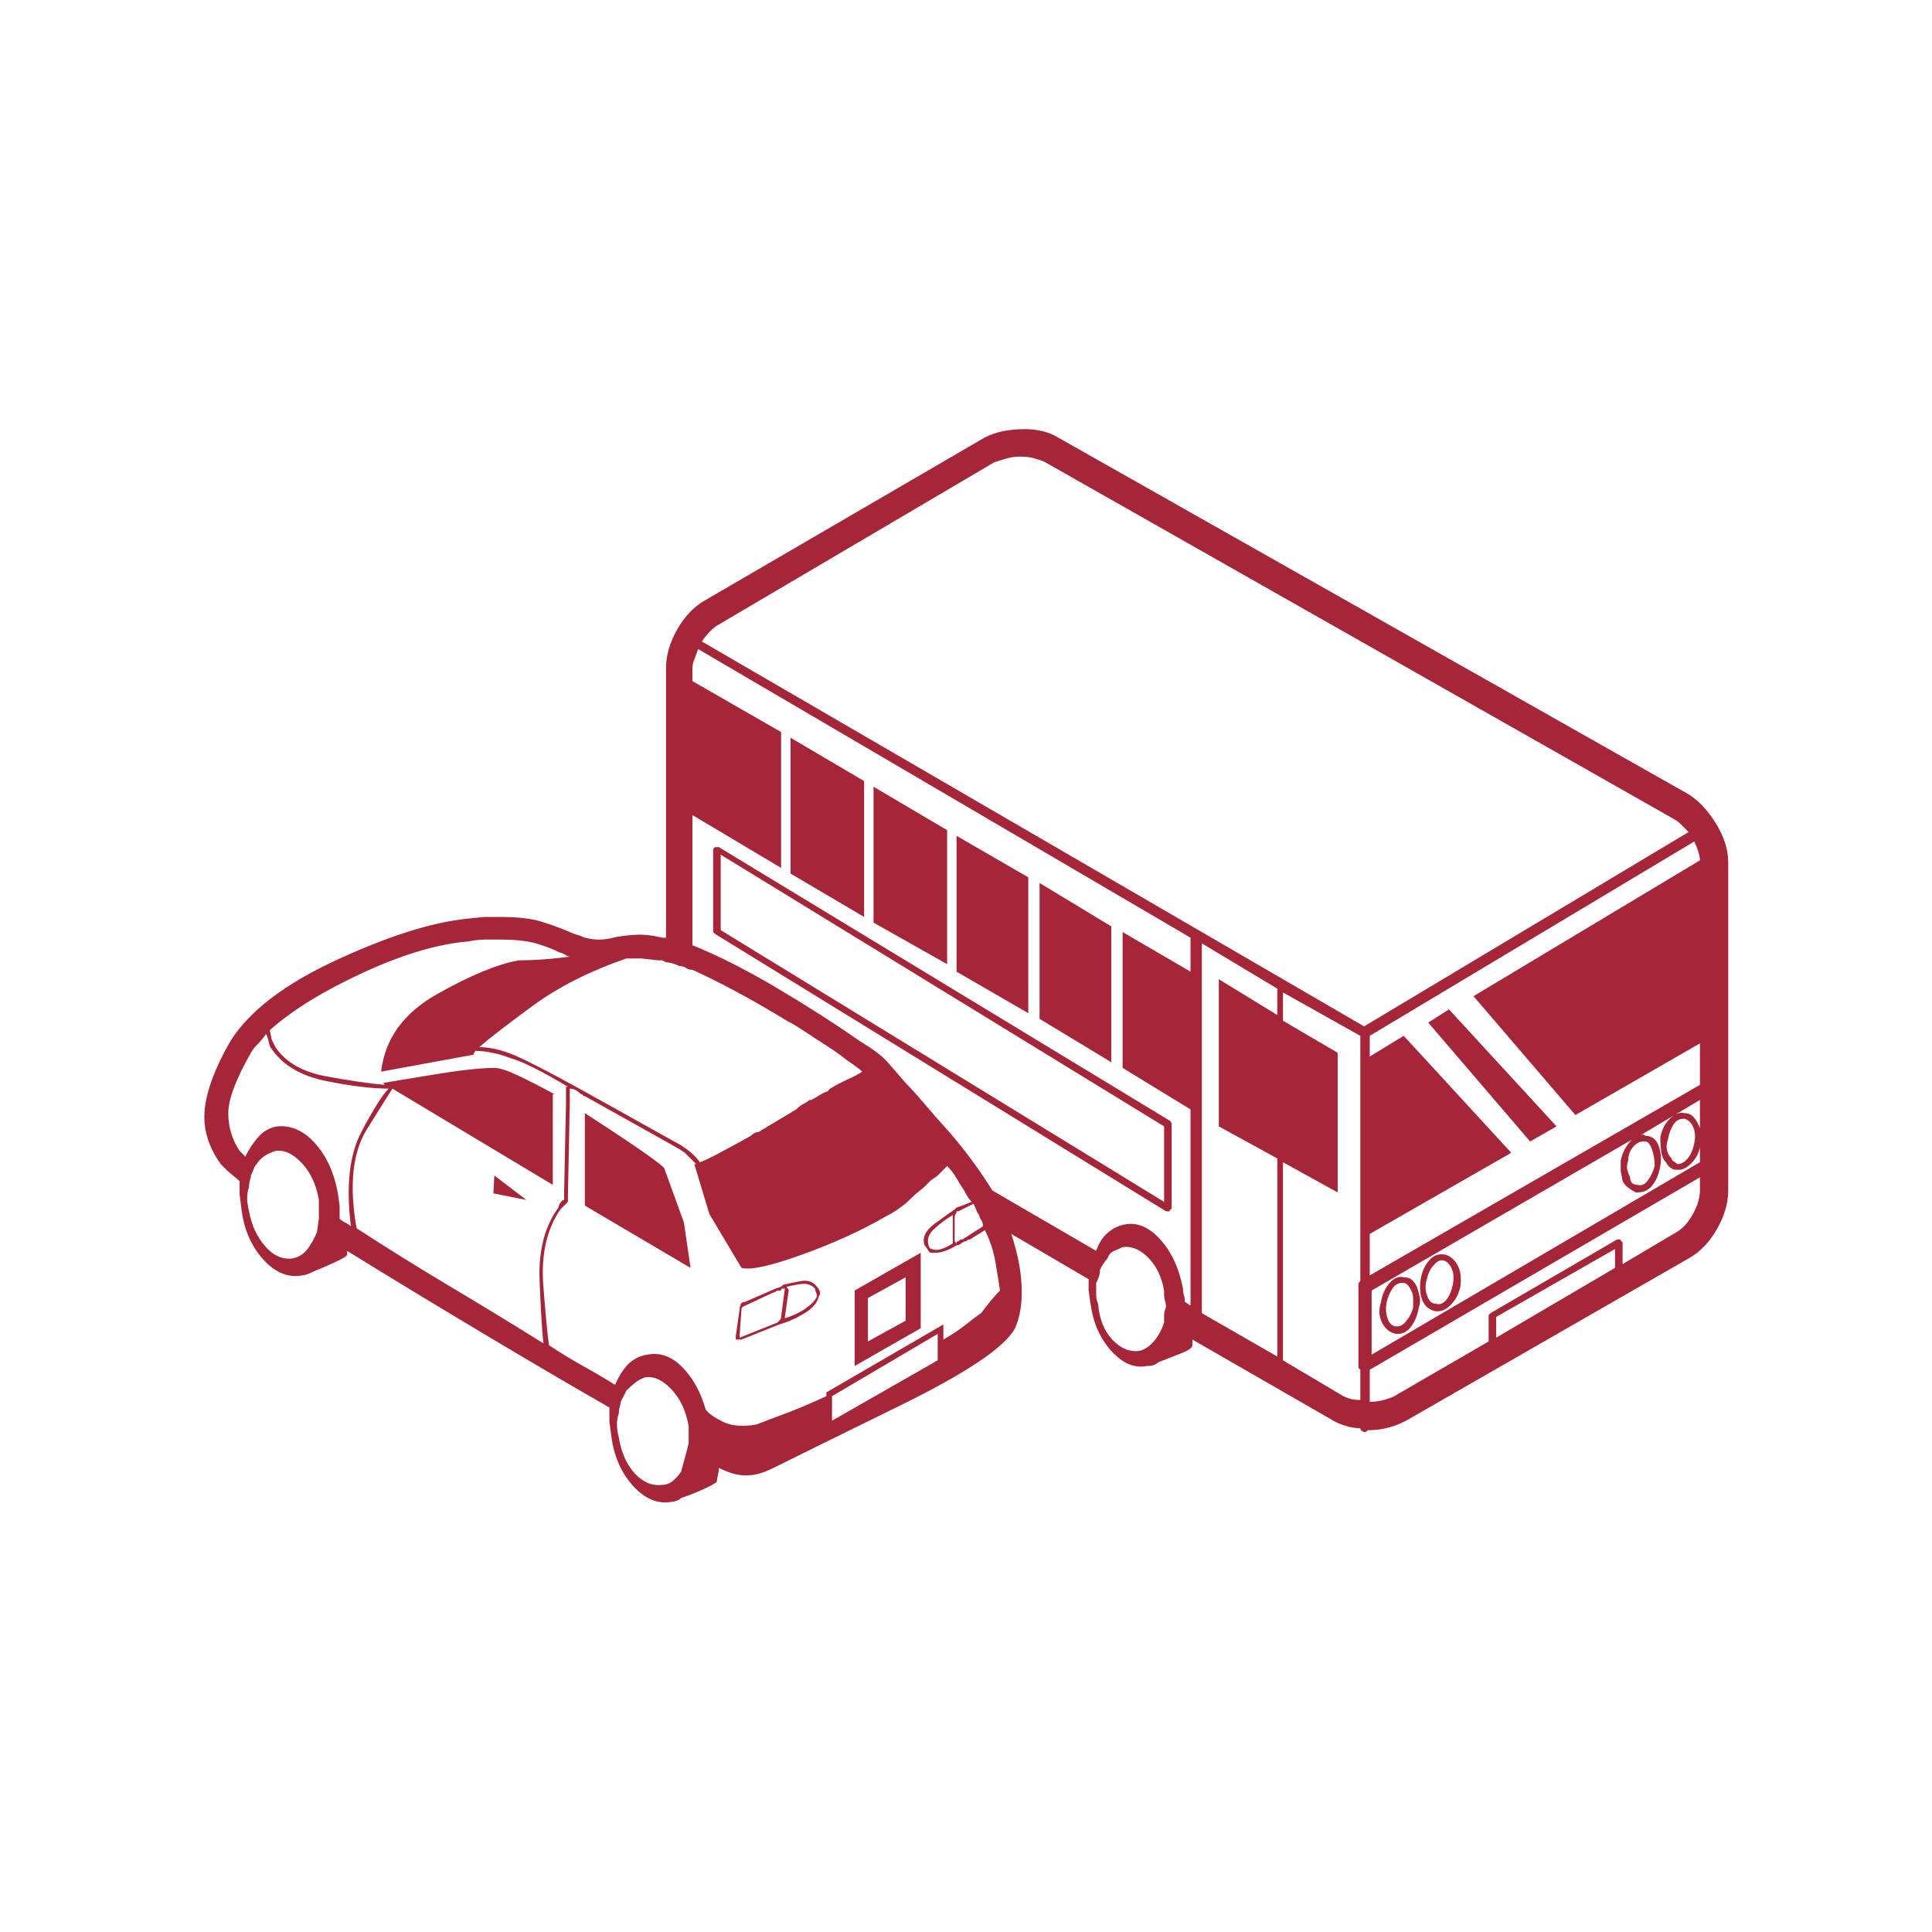 <?xml version="1.0" standalone="no"?>
<!DOCTYPE svg PUBLIC "-//W3C//DTD SVG 1.1//EN" "http://www.w3.org/Graphics/SVG/1.1/DTD/svg11.dtd" >
<svg xmlns="http://www.w3.org/2000/svg" xmlns:xlink="http://www.w3.org/1999/xlink" version="1.1" viewBox="0 0 1024 1024">
  <g transform="matrix(1 0 0 -1 0 960)">
   <path fill="#a62639"
d="M895 539l-334 189q-8 5 -20.5 4.5t-20.5 -5.5l-146 -85q-9 -5 -15 -15.5t-6 -20.5v-143h-1.5h-0.5q-8 2 -15 1.5t-11 -1.5t-7.5 -1t-7.5 1q-2 1 -4 1.5t-4 1.5q-7 3 -15 5.5t-22 2.5h-8.5t-9.5 -1q-28 -3 -69 -22t-56 -43q-12 -21 -13.5 -36t8.5 -29l3.5 -3.5t6.5 -5.5
v-7t1 -8q2 -16 11.5 -26.5t20.5 -8.5v0v0v0q1 0 2.5 0.5t3.5 1.5q5 2 11.5 5t6.5 4v1.5v0.5q34 -21 72.5 -44t66.5 -39v-7.5t1 -7.5q2 -16 11.5 -26.5t20.5 -8.5q1 0 2.5 0.5t2.5 1.5q6 2 12.5 5t6.5 4t0.5 3t0.5 4q4 -2 7.5 -3t6.5 -1q4 0 7.5 1t7.5 3q14 7 67 33t61 41
q4 9 3.5 22t-5.5 28l41 -24v-6t1 -7q2 -15 11 -25t19 -8q2 0 3.5 0.5t2.5 1.5q5 2 11.5 4.5t6.5 4.5v1v2l73 -42q3 -2 7.5 -3.5t8.5 -1.5q0 -1 1 -1.5l1 -0.5q1 0 1.5 0.5l0.5 0.5h0.5h0.5q5 0 10.5 1.5t10.5 4.5l148 85q9 5 15 15.5t6 20.5v174q0 10 -6.5 20.5t-14.5 15.5
v0zM901 329q0 -6 -4 -13t-10 -10l-27 -16v11q0 1 -0.5 1t-0.5 1h-1.5h-0.5l-67 -39l-0.5 -0.5l-0.5 -0.5v-14l-50 -29q-2 -1 -5.5 -2t-7.5 -1v17l175 102v-7v0zM856 288l-63 -37v11l63 36v-10v0zM712 220l-32 19v105l29 -16v74l-29 17v15l41 -23v-130q-1 -1 -1 -1.5v-1.5
v-42v-1t1 -1v-16q-3 0 -5 0.5t-4 1.5zM628 270q0 2 -0.5 3.5t-0.5 3.5q-3 16 -12 26t-19 8q-5 -1 -9 -4.5t-6 -9.5l-55 32q-5 8 -10.5 15.5t-11.5 14.5q-9 10 -14.5 16.5t-9.5 10.5q-6 7 -10 11.5t-14 10.5q-20 14 -44.5 28.5t-44.5 22.5v69l47 -28v72l-47 27v7q0 2 1 4.5
t2 5.5l261 -153v-18l-36 21v-72l36 -22v-104l-3 2v0zM441 210v10l56 33v-4v-9v-1l-56 -32v3v0zM520 264q-3 -2 -8 -6t-12 -8v8l-62 -36v-2q-13 -6 -22.5 -9.5t-14.5 -5.5q-11 -2 -18 1.5t-9 6.5q-4 14 -12.5 22.5t-18.5 6.5q-6 -1 -10 -5t-7 -11q-8 5 -17 10t-18 11
q-1 6 -3 31t9 41l2 2l2 2v1v2l1 49v5v3q2 0 3.5 -1t2.5 -2q1 0 1 -0.5t1 -0.5q18 -10 34 -19l16 -9l3 -2t6 -6h-0.5h-0.5l8 -26.5t17 -28.5q7 -2 32 7t44 20q4 2 7.5 4.5t5.5 4.5v0v0q3 3 5 4.5t4 3.5l1.5 1.5l0.5 0.5q1 1 2 1.5t2 1.5v0v0l3 3l2 2q3 -3 5 -6.5t4 -6.5
q1 -2 2 -3.5t2 -2.5l-5 -2l-3 -1l-0.5 -0.5l-0.5 -0.5q-3 -2 -10.5 -7.5t-5.5 -11.5q1 -1 1.5 -2t1.5 -2h1.5h1.5q2 0 5 1t6 3h0.5h0.5l3 2q1 0 1.5 0.5t1.5 0.5v0l8 5q4 -8 5.5 -16.5t2.5 -15.5q-2 -2 -4.5 -5t-5.5 -7v0zM179 328q-3 16 -12 26t-20 9q-6 -1 -10 -5.5
t-7 -10.5l-2 2l-1 1q-6 9 -6 20t12 32q1 2 3.5 4.5t4.5 5.5q1 -2 1.5 -4.5t1.5 -3.5q9 -13 29 -17t33 -4q-5 -5 -14.5 -23t-5.5 -50q-1 1 -3 2t-3 2v7t-1 7v0zM248 461q5 1 9 1h8q12 0 19 -2t13 -5q1 0 2.5 -1t2.5 -1q-7 -1 -14 -1.5t-13 -0.5q-17 -3 -43.5 -18t-29.5 -41
l49 9v0.5t1 1.5q4 0 9 -1t10 -3q4 -1 12 -5t18 -10h-1v-4v-4l-1 -48v-4q-1 0 -2 -1.5t-1 -2.5q-11 -15 -10 -39t2 -33q-24 15 -50 30.5t-49 30.5q-6 34 5.5 52.5t13.5 21.5l85 -51v48h1q-11 6 -19.5 10t-12.5 4q-11 0 -35 -4l-24 -4l1 -1q-12 1 -31 4.5t-27 15.5l-2 4t-1 5
q18 16 49.5 30.5t55.5 16.5v0zM510 303h-0.5h-0.5q-1 -1 -1.5 -1t-0.5 -1l-1 1v0v13q0 1 0.5 1.5t0.5 1.5h0.5h0.5v0l4 2l4 2q1 -2 1.5 -3.5t1.5 -2.5q0 -1 1 -2.5t1 -3.5l-11 -7v0zM505 302v-0.5v-0.5q-3 -2 -6 -3t-5 0q-1 0 -1.5 1t-0.5 2q-1 4 3.5 8t9.5 7v0v-1v-13z
M367 446q11 -5 24 -12t26 -15q2 -1 4.5 -2.5t5.5 -3.5q6 -4 11.5 -7.5t10.5 -7.5q3 -2 5 -3.5t3 -2.5q-3 -2 -7.5 -4t-9.5 -5l-1.5 -1.5t-1.5 -0.5q-2 -1 -3.5 -2t-3.5 -2v0h-1q-1 -1 -3 -2t-4 -3l-10 -6l-10 -6q-1 0 -2 -0.5t-2 -1.5q-9 -5 -16.5 -9t-10.5 -5
q-3 4 -6.5 6.5l-3.5 2.5q-2 1 -39.5 22t-49.5 26q-5 2 -9.5 3t-8.5 1q8 7 28.5 22t49.5 25h8t9 -1h2t2 -1q1 0 3 -0.5t4 -1.5q2 0 3.5 -1t3.5 -1v0zM381 629l146 86q3 1 6.5 2t7.5 1t7.5 -1t5.5 -2l333 -189q2 -1 4 -3l4 -4l-172 -103l-351 204q2 3 4.5 5.5t4.5 3.5v0z
M871 355v0h1q2 0 3.5 -4t1.5 -9q-1 -4 -3.5 -7.5t-5.5 -2.5q-2 0 -3 1t-1 3q-1 2 -1.5 4t0.5 5q0 4 2.5 7t5.5 3zM859 345v-5.5t1 -5.5q1 -2 3 -3.5t4 -2.5h1v0q5 0 8 4t4 10t-1 11t-7 5q-1 1 -2 0.5l-1 -0.5l32 19v-15q-1 3 -3 5.5t-5 2.5q-4 1 -8 -3t-5 -10q0 -4 0.5 -7.5
t2.5 -5.5q1 -2 2.5 -3t2.5 -1h1h1q3 0 6.5 3.5t4.5 8.5v-8l-174 -102v34l138 80q-2 -2 -3.5 -4.5t-2.5 -6.5v0zM898 354q-1 -5 -3.5 -8t-5.5 -3q-1 1 -2 1.5t-1 1.5q-2 2 -2.5 4.5t0.5 5.5q1 5 3 8t5 3h0.5h0.5q3 -1 4.5 -4.5t0.5 -8.5v0zM901 504l-120 -72l54 -63l66 38
v-22l-175 -101v22l75 43l-57 62l-18 -11v11l172 103q1 -2 2 -5t1 -5zM637 460l40 -24v-14l-31 19v-78l31 -17v-105l-40 23v196v0zM155 293q-8 -1 -14.5 6.5t-8.5 18.5q-1 4 -1 7t1 6q0 2 0.5 3.5t0.5 2.5q1 2 1.5 3.5t1.5 2.5q2 3 4.5 4.5t5.5 2.5q7 1 14 -6.5t9 -19.5v-1
v-2v-3.5v-3.5t-0.5 -3.5t-0.5 -3.5q-2 -5 -5 -9t-8 -5zM351 173q-8 -1 -14.5 6t-8.5 19q-1 4 -1 7t1 6q0 2 0.5 3.5t0.5 2.5l1.5 3l1.5 3q2 2 4.5 4t5.5 3q7 1 14 -6.5t9 -19.5v0v0v-3.5v-3.5v-1.5v-0.5l-1 -4l-3 -11q-2 -3 -4.5 -5t-5.5 -2v0zM604 244q-8 -1 -14.5 6
t-7.5 19q-1 2 -1 5v6q1 2 1.5 3.5t0.5 3.5q1 2 2 3.5t2 2.5q1 3 3.5 4t4.5 2q7 1 13.5 -5.5t8.5 -17.5v-0.5v-1.5q0 -2 0.5 -3.5t0.5 -3.5q-1 -2 -1 -4v-4q-2 -6 -5.5 -10t-7.5 -5v0zM545 495l-38 22v-72l38 -22v72zM458 546l-39 23v-72l39 -23v72zM589 469l-38 23v-72
l38 -23v72zM502 520l-39 23v-72l39 -22v71zM761 265h0.5h0.5q4 0 7.5 4t4.5 9q1 7 -1.5 11.5t-6.5 5.5q-5 1 -8.5 -3t-4.5 -10q-1 -7 1 -11.5t7 -5.5v0zM756 281q1 5 3.5 8t4.5 3h0.5h0.5q3 -1 4.5 -4.5t0.5 -8.5t-3.5 -8t-5.5 -2q-3 0 -4.5 4t-0.5 8v0zM740 253v0h1
q4 0 7 4t4 10q1 3 0.5 5.5t-1.5 5.5q-1 2 -2.5 3.5t-4.5 1.5q-4 1 -7.5 -3t-4.5 -10q-2 -6 0.5 -11t7.5 -6zM735 270q1 4 3 7t5 3h0.5h0.5q1 0 2 -1t2 -3t1 -4v-5q-1 -4 -3.5 -7t-4.5 -3h-0.5h-0.5q-3 0 -4.5 4t-0.5 9zM381 511h-1h-1l-0.5 -0.5l-0.5 -0.5v-44l0.5 -0.5
l0.5 -0.5l239 -147h0.5h0.5h0.5h0.5q0 1 0.5 1t0.5 1v44q0 1 -0.5 1.5l-0.5 0.5l-239 145v0zM617 323l-235 144v40l235 -144v-40v0zM310 370v-49l56 -33l-3.5 24t-10.5 29q-3 3 -15.5 11.5t-26.5 17.5v0zM453 236l35 20v40l-35 -20v-40zM460 272l20 11v-23l-20 -11v23z
M415 279v0v0l-1 -1l-3 -1l-16 -7q-2 0 -2.5 -1.5t-0.5 -2.5l-2 -14v-0.5v-1.5h1.5h0.5h0.5h0.5l20 8q7 2 13.5 6t7.5 9q1 1 0.5 2.5t-1.5 2.5q-3 4 -8.5 3t-9.5 -2v0zM392 251v0v0v0.5v0.5l1 14q0 1 1 1.5l1 0.5l15 7v0h0.5t1.5 1h2q0 1 0.5 1h0.5h0.5h0.5v0v0v0v0l-2 -15
q0 -1 -0.5 -1.5l-1.5 -1.5l-20 -8v0zM433 273q-1 -3 -6 -6.5t-12 -5.5q1 0 1 0.5v0.5l2 14q0 1 -0.5 1t-0.5 1q4 1 8 1.5t7 -2.5q0 -1 0.5 -2t0.5 -2v0zM279 324l-17 13l-0.5 -9.5t17.5 -3.5zM825 363l-57 62l-11 -7l54 -63z" />
  </g>

</svg>
